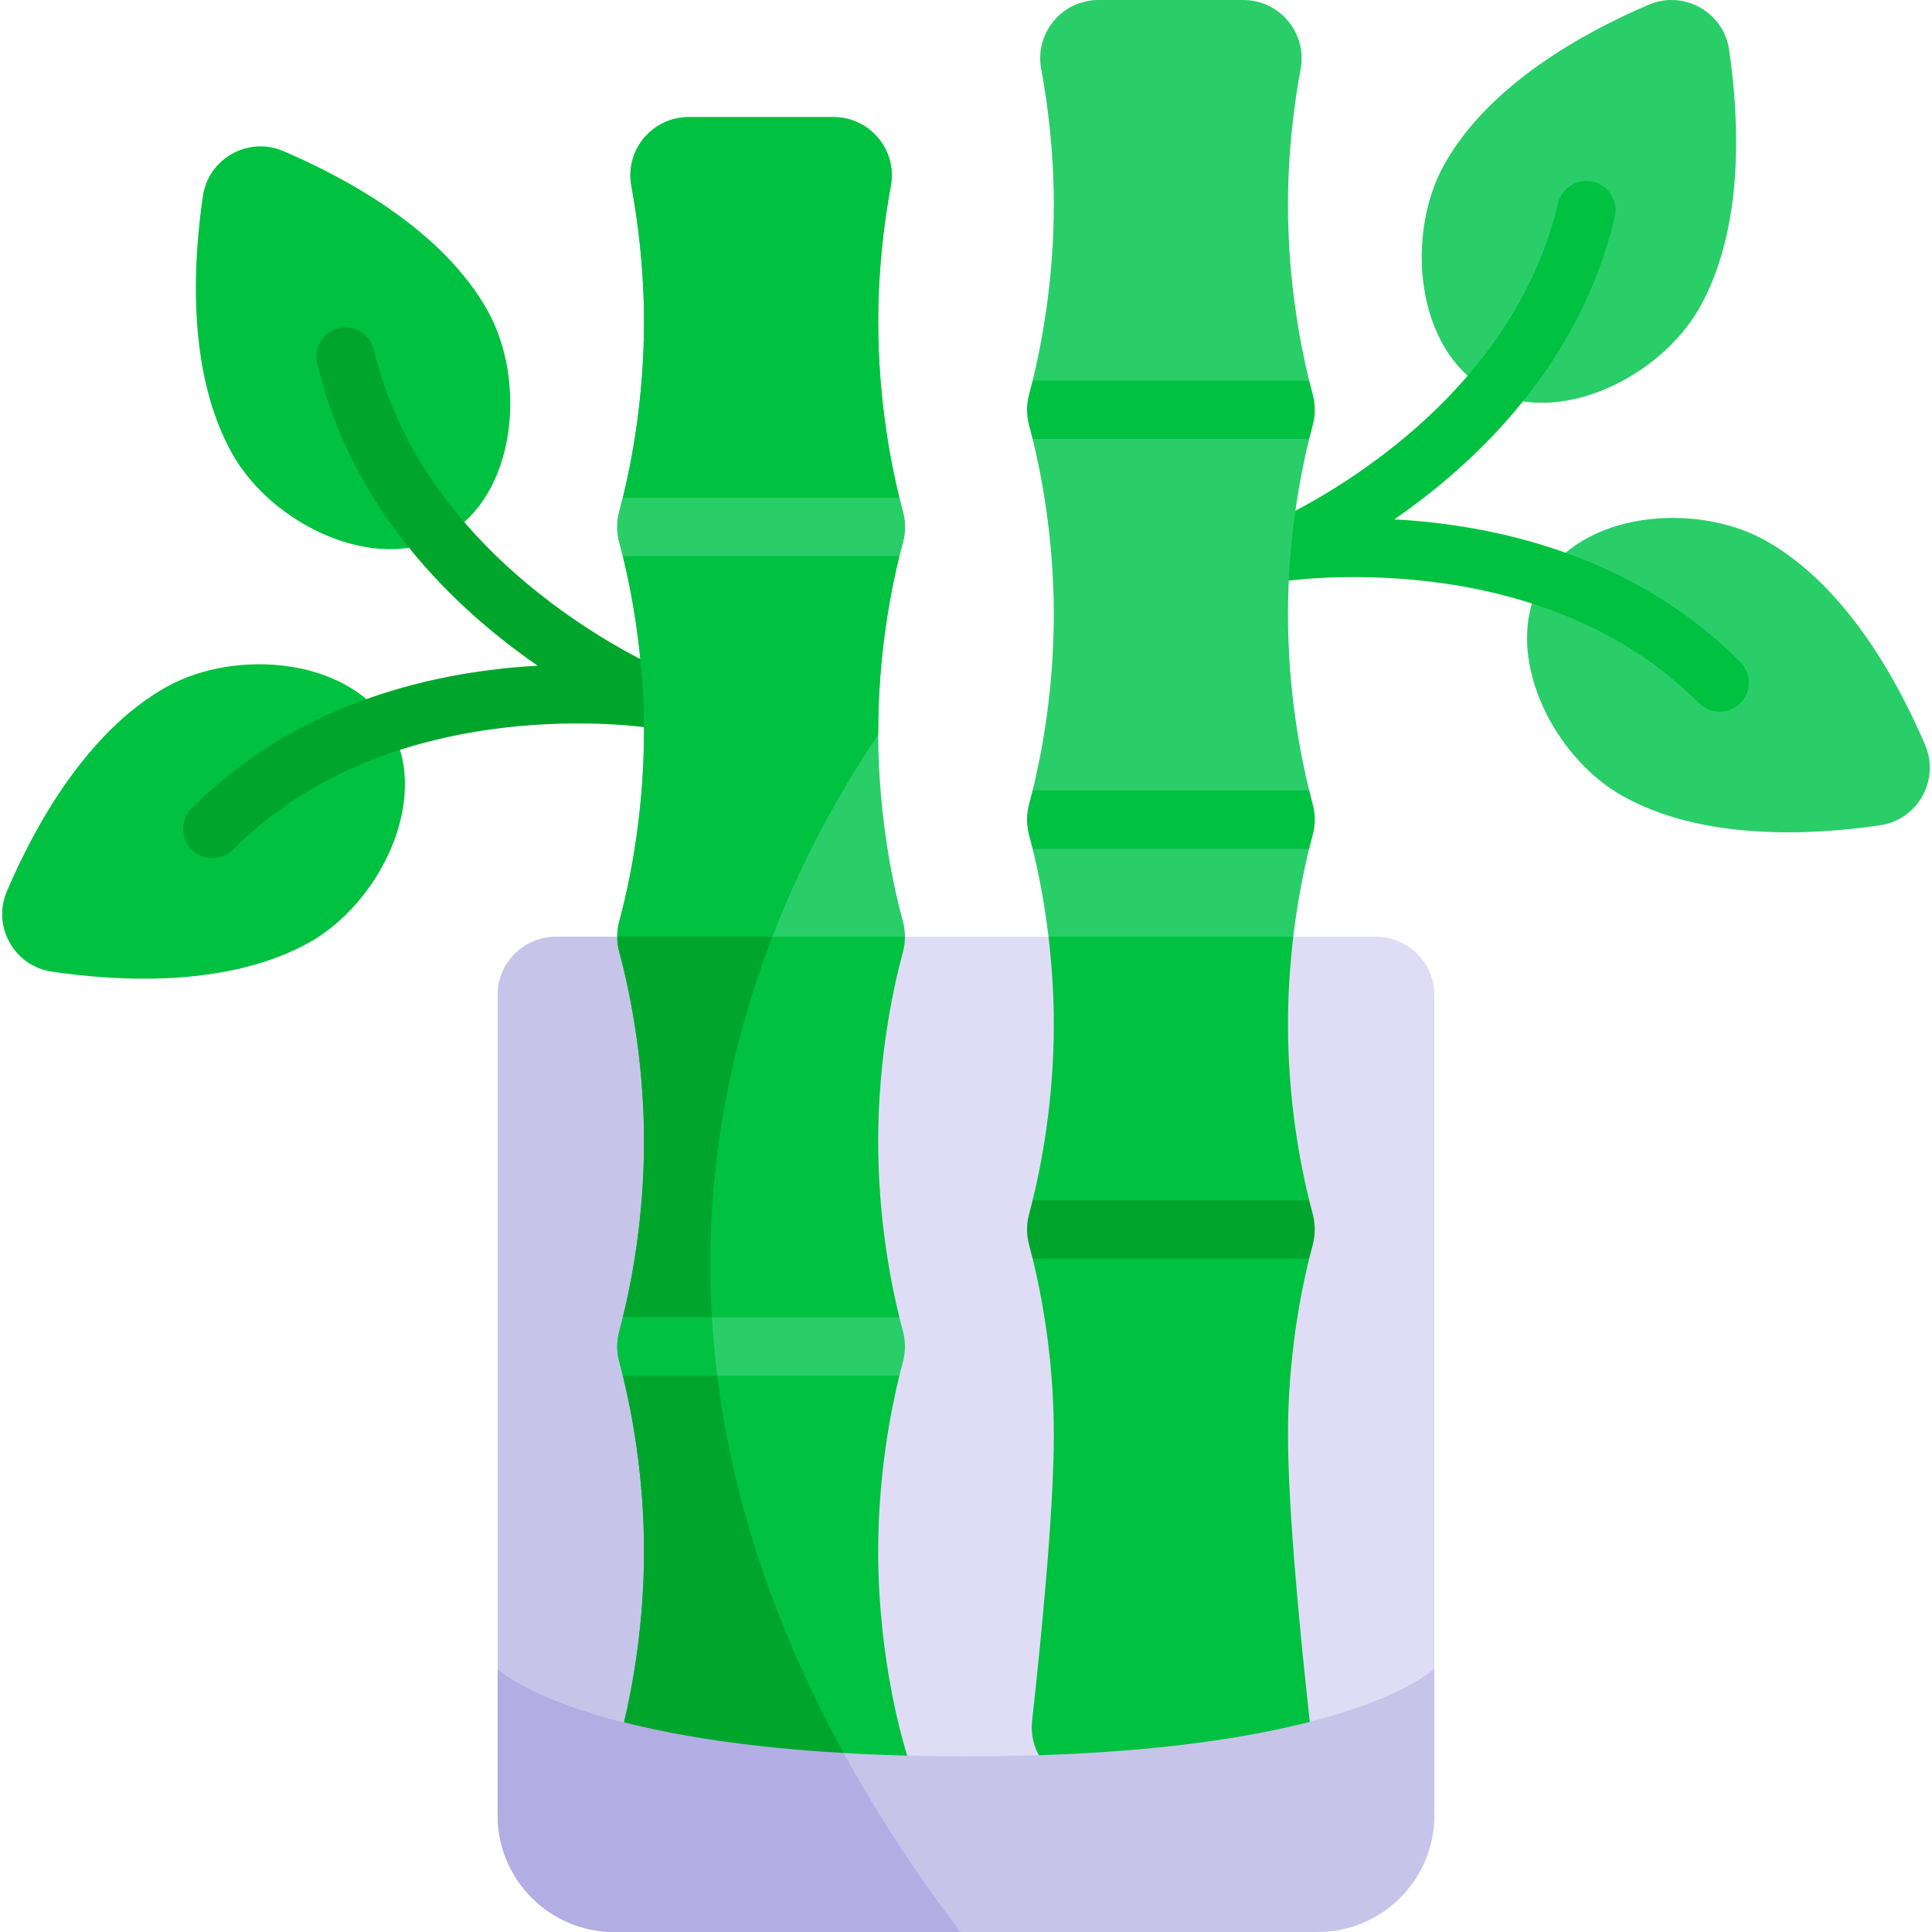<svg id="Capa_1" enable-background="new 0 0 512 512" height="512" viewBox="0 0 512 512" width="512" xmlns="http://www.w3.org/2000/svg"><g><path d="m61.529 120.217c10.468 18.69 37.896 32.123 56.587 21.655s21.564-40.874 11.096-59.564c-11.868-21.19-37.005-34.949-54.141-42.274-9.281-3.967-19.84 1.947-21.305 11.933-2.705 18.439-4.105 47.06 7.763 68.25z" fill="#00c140"/><path d="m44.093 182.054c18.69-10.468 49.096-7.594 59.564 11.096s-2.965 46.118-21.655 56.587c-21.19 11.868-49.812 10.469-68.25 7.763-9.986-1.465-15.9-12.024-11.933-21.305 7.325-17.136 21.084-42.273 42.274-54.141z" fill="#00c140"/><path d="m450.471 81.429c-10.468 18.69-37.896 32.123-56.587 21.655s-21.564-40.874-11.096-59.564c11.868-21.19 37.005-34.949 54.141-42.274 9.281-3.967 19.84 1.947 21.305 11.933 2.705 18.439 4.105 47.06-7.763 68.25z" fill="#29ce69"/><path d="m467.907 143.266c-18.69-10.468-49.096-7.594-59.564 11.096s2.965 46.118 21.655 56.587c21.19 11.868 49.812 10.469 68.25 7.763 9.986-1.465 15.9-12.024 11.933-21.305-7.326-17.136-21.084-42.273-42.274-54.141z" fill="#29ce69"/><path d="m181.917 184.529c-.001-.012-.002-.025-.003-.037-.085-.739-.276-1.451-.56-2.12-.004-.009-.007-.019-.011-.028-.088-.206-.186-.406-.291-.603-.013-.025-.025-.051-.039-.076-.098-.178-.204-.351-.316-.521-.027-.042-.053-.085-.081-.126-.104-.152-.216-.298-.331-.442-.043-.054-.083-.109-.127-.161-.11-.132-.228-.257-.347-.381-.055-.058-.108-.117-.165-.173-.121-.119-.249-.23-.378-.341-.061-.053-.12-.108-.183-.159-.138-.112-.283-.215-.429-.317-.061-.042-.118-.087-.18-.128-.16-.105-.326-.2-.495-.294-.056-.031-.109-.065-.165-.094-.171-.09-.349-.169-.529-.246-.054-.023-.105-.052-.16-.074-.638-.258-64.007-26.49-78.03-85.5-.987-4.153-5.153-6.719-9.304-5.732-4.152.987-6.718 5.153-5.732 9.304 9.33 39.259 36.761 65.181 58.43 80.142-26.293 1.437-63.225 9.21-91.69 37.811-3.01 3.025-2.999 7.917.026 10.928 1.508 1.501 3.479 2.25 5.451 2.25 1.984 0 3.967-.759 5.477-2.276 42.687-42.892 110.209-32.305 111.197-32.142.058.01.115.012.172.02.177.026.353.049.53.062.092.007.184.009.276.013.102.004.204.014.306.014.035 0 .069-.007.104-.008.342-.004.68-.027 1.012-.075.026-.004.051-.01.076-.014.329-.051.65-.126.966-.218.045-.013.091-.025.136-.039.34-.106.671-.231.991-.381.009-.004.018-.01.027-.014.309-.147.605-.316.892-.502.038-.025.077-.048.115-.074.292-.197.571-.411.834-.646.021-.019.041-.039.062-.059.254-.232.491-.481.713-.745.018-.022.037-.042.055-.064.236-.287.45-.593.643-.915.009-.015.017-.03.026-.046.443-.749.766-1.582.938-2.483.005-.024.012-.048.016-.073.005-.028.013-.054.018-.082.03-.178.045-.355.063-.532.005-.052.014-.104.018-.155.017-.215.021-.429.021-.642 0-.036.003-.073.002-.109-.005-.232-.022-.465-.047-.697z" fill="#00a62c"/><path d="m461.198 175.447c-28.464-28.602-65.396-36.375-91.69-37.812 21.669-14.961 49.1-40.883 58.43-80.142.987-4.152-1.579-8.317-5.732-9.304-4.15-.987-8.318 1.58-9.304 5.732-14.013 58.966-77.299 85.203-78.029 85.499-.059.024-.113.054-.171.079-.171.074-.342.149-.506.234-.086.045-.167.095-.25.143-.134.076-.269.152-.398.235-.11.072-.214.15-.32.227-.094.068-.189.133-.279.205-.124.099-.24.204-.357.31-.065.059-.132.115-.195.176-.125.12-.241.247-.357.375-.049.054-.1.107-.148.162-.115.135-.222.275-.327.417-.042.057-.087.112-.127.17-.1.143-.191.29-.281.439-.039.064-.079.126-.116.191-.083.147-.158.298-.231.451-.035.072-.072.142-.104.215-.068.153-.127.309-.185.466-.028.075-.058.15-.084.226-.056.166-.101.334-.146.504-.018.069-.039.138-.055.208-.044.191-.078.384-.107.578-.007.05-.018.098-.024.148-.031.231-.049.464-.059.698-.001.014-.002.027-.003.041-.036 1 .124 2.021.501 3.013.007.018.012.038.019.056.01.027.017.054.028.081.024.059.058.11.083.169.107.248.225.488.356.721.055.098.108.197.166.292.16.258.333.506.52.742.083.104.171.2.259.299.134.151.272.296.417.436.097.094.191.191.293.279.214.187.44.36.674.522.109.076.221.145.333.214.187.116.379.224.575.324.092.047.181.099.275.142.278.128.566.236.86.331.097.031.195.058.293.085.254.071.511.129.773.174.071.012.14.029.212.039.315.045.636.066.959.071.042.001.083.009.125.009.113 0 .226-.011.34-.016.077-.003.153-.005.23-.011.179-.013.358-.036.537-.062.058-.008.115-.01.173-.02.681-.113 68.417-10.85 111.202 32.141 1.51 1.517 3.493 2.276 5.477 2.276 1.972 0 3.943-.75 5.451-2.25 3.023-3.011 3.034-7.903.024-10.928z" fill="#00c140"/><path d="m380.121 442.187v38.904c0 17.072-13.837 30.909-30.909 30.909h-186.424c-17.072 0-30.909-13.837-30.909-30.909v-38.904z" fill="#c7c4ea"/><path d="m254.496 512h-91.707c-17.072 0-30.909-13.837-30.909-30.909v-38.904h80.518c10.117 22.419 23.882 45.745 42.098 69.813z" fill="#b2aee4"/><path d="m380.121 263.697v178.49s-7.614 7.614-33.011 14.125l-42.727-4.966-29.075 13.806c-6.089.196-12.528.299-19.308.299-5.419 0-10.602-.072-15.578-.196l-20.699-7.923-23.893-9.149-30.456 8.253c-25.778-6.543-33.495-14.249-33.495-14.249v-178.49c0-8.531 6.924-15.455 15.455-15.455h217.332c8.531 0 15.455 6.924 15.455 15.455z" fill="#deddf5"/><path d="m219.723 457.332-23.893-9.149-30.456 8.253c-25.778-6.543-33.495-14.249-33.495-14.249v-178.49c0-8.531 6.924-15.455 15.455-15.455h57.336c-19.916 51.629-28.756 124.337 15.053 209.09z" fill="#c7c4ea"/><path d="m239.278 244.142c.361 1.35.546 2.72.546 4.101l-37.833 10.303-.948-.258-37.472-10.045c0-1.381.175-2.751.546-4.101 2.184-7.995 6.553-26.912 6.553-50.207 0-.422 0-.835-.01-1.257l.01.01 3.101-8.789-4.07-9.231c-1.154-11.612-3.122-21.132-4.647-27.303-.34-1.381-.659-2.596-.938-3.627-.732-2.689-.732-5.512 0-8.201.278-1.03.598-2.246.938-3.627 2.298-9.324 5.615-26.293 5.615-46.58 0-14.084-1.597-26.582-3.348-36.019-1.762-9.51 5.522-18.278 15.197-18.278h38.358c9.675 0 16.959 8.768 15.197 18.278-1.751 9.438-3.348 21.935-3.348 36.019 0 20.287 3.318 37.256 5.615 46.58.34 1.38.659 2.596.938 3.627.731 2.689.731 5.512 0 8.201-.278 1.03-.598 2.246-.938 3.627-2.298 9.324-5.615 26.293-5.615 46.57v.793c.103 22.935 4.39 41.511 6.553 49.414z" fill="#29ce69"/><path d="m235.55 140.74 2.79 6.62c-2.3 9.33-5.61 26.3-5.61 46.57v.8c-10.62 15.65-22.77 37.18-31.69 63.56l-37.47-10.05c0-1.38.18-2.75.55-4.1 2.18-7.99 6.55-26.91 6.55-50.21 0-20.27-3.32-37.24-5.61-46.57l3.51-7.13-3.51-8.32c2.29-9.32 5.61-26.29 5.61-46.58 0-14.08-1.6-26.58-3.35-36.02-1.76-9.51 5.52-18.28 15.2-18.28h38.36c9.67 0 16.96 8.77 15.19 18.28-1.75 9.44-3.34 21.94-3.34 36.02 0 20.29 3.31 37.26 5.61 46.58z" fill="#00c140"/><path d="m240.422 465.255c-5.914-.144-11.529-.381-16.845-.69l-34.763-12.343-23.439 4.214c2.267-9.551 5.296-25.902 5.296-45.282 0-20.287-3.318-37.256-5.615-46.58l4.812-7.727-4.812-7.727c2.298-9.324 5.615-26.293 5.615-46.57 0-23.295-4.368-42.212-6.553-50.207-.371-1.35-.546-2.72-.546-4.101h76.253c0 1.381-.185 2.751-.546 4.101-2.184 7.995-6.553 26.912-6.553 50.207 0 20.276 3.318 37.246 5.615 46.57l-2.535 7.573 2.535 7.882c-2.298 9.324-5.615 26.293-5.615 46.58-.001 29.404 6.964 51.833 7.696 54.1z" fill="#00c140"/><path d="m165.374 456.436c2.267-9.551 5.296-25.902 5.296-45.282 0-20.287-3.318-37.256-5.615-46.58l4.812-7.727-4.812-7.727c2.298-9.324 5.615-26.293 5.615-46.57 0-23.295-4.368-42.212-6.553-50.207-.371-1.35-.546-2.72-.546-4.101h41.099c-20.472 53.092-29.25 128.469 18.906 216.323-25.582-1.484-44.457-4.637-58.202-8.129z" fill="#00a62c"/><path d="m346.94 116.33c-2.29 9.33-5.61 26.3-5.61 46.58s3.32 37.25 5.61 46.57l-2.62 8.33 2.62 7.13c-1.34 5.45-3.03 13.49-4.21 23.3l-32.43 12.37-32.44-12.37c-1.16-9.81-2.85-17.85-4.2-23.3l1.91-7.73-1.91-7.73c2.3-9.32 5.61-26.29 5.61-46.57s-3.31-37.25-5.61-46.58l2.43-8.05-2.43-7.4c2.3-9.33 5.61-26.3 5.61-46.57 0-14.1-1.59-26.59-3.34-36.03-1.77-9.51 5.52-18.28 15.19-18.28h38.36c9.68 0 16.96 8.77 15.2 18.28-1.75 9.44-3.35 21.93-3.35 36.03 0 20.27 3.32 37.24 5.61 46.57l-2.3 8.42z" fill="#29ce69"/><path d="m347.11 456.312c-16.011 4.111-39.1 7.779-71.802 8.84-1.463-2.669-2.153-5.811-1.793-9.098 2.298-20.678 5.759-55.214 5.759-75.933 0-20.287-3.318-37.256-5.615-46.58l3.534-6.357-3.534-9.098c2.298-9.324 5.615-26.283 5.615-46.57 0-8.438-.577-16.299-1.412-23.275h64.868c-.824 6.975-1.401 14.836-1.401 23.275 0 20.287 3.318 37.245 5.615 46.57l-4.162 8.562 4.162 6.893c-2.298 9.324-5.615 26.293-5.615 46.58 0 20.719 3.462 55.255 5.759 75.933.011.083.022.176.022.258z" fill="#00c140"/><path d="m239.278 143.738c-.278 1.03-.598 2.246-.938 3.627h-73.286c-.34-1.381-.659-2.596-.938-3.627-.732-2.689-.732-5.512 0-8.201.278-1.03.598-2.246.938-3.627h73.286c.34 1.38.659 2.596.938 3.627.732 2.689.732 5.512 0 8.201z" fill="#29ce69"/><path d="m239.278 360.947c-.278 1.03-.598 2.246-.938 3.627h-73.286c-.34-1.381-.659-2.596-.938-3.627-.732-2.689-.732-5.512 0-8.201.278-1.03.598-2.246.938-3.627h73.286c.34 1.381.659 2.596.938 3.627.732 2.689.732 5.512 0 8.201z" fill="#29ce69"/><g fill="#00c140"><path d="m188.659 349.119c.299 5.069.762 10.221 1.422 15.455h-25.026c-.34-1.381-.659-2.596-.938-3.627-.732-2.689-.732-5.512 0-8.201.278-1.03.598-2.246.938-3.627z"/><path d="m347.883 112.706c-.278 1.03-.598 2.246-.938 3.627h-73.286c-.34-1.381-.659-2.596-.938-3.627-.731-2.689-.731-5.512 0-8.201.278-1.03.598-2.246.938-3.627h73.286c.34 1.381.659 2.596.938 3.627.731 2.689.731 5.512 0 8.201z"/><path d="m347.883 221.31c-.288 1.03-.598 2.246-.938 3.627h-73.286c-.34-1.381-.659-2.596-.938-3.627-.731-2.689-.731-5.512 0-8.201.278-1.03.598-2.246.938-3.627h73.286c.34 1.381.659 2.596.938 3.627.731 2.689.731 5.512 0 8.201z"/></g><path d="m347.883 329.914c-.278 1.03-.598 2.246-.938 3.627h-73.286c-.34-1.381-.659-2.596-.938-3.627-.731-2.689-.731-5.512 0-8.201.278-1.03.598-2.246.938-3.627h73.286c.34 1.381.659 2.596.938 3.627.731 2.689.731 5.512 0 8.201z" fill="#00a62c"/></g></svg>
